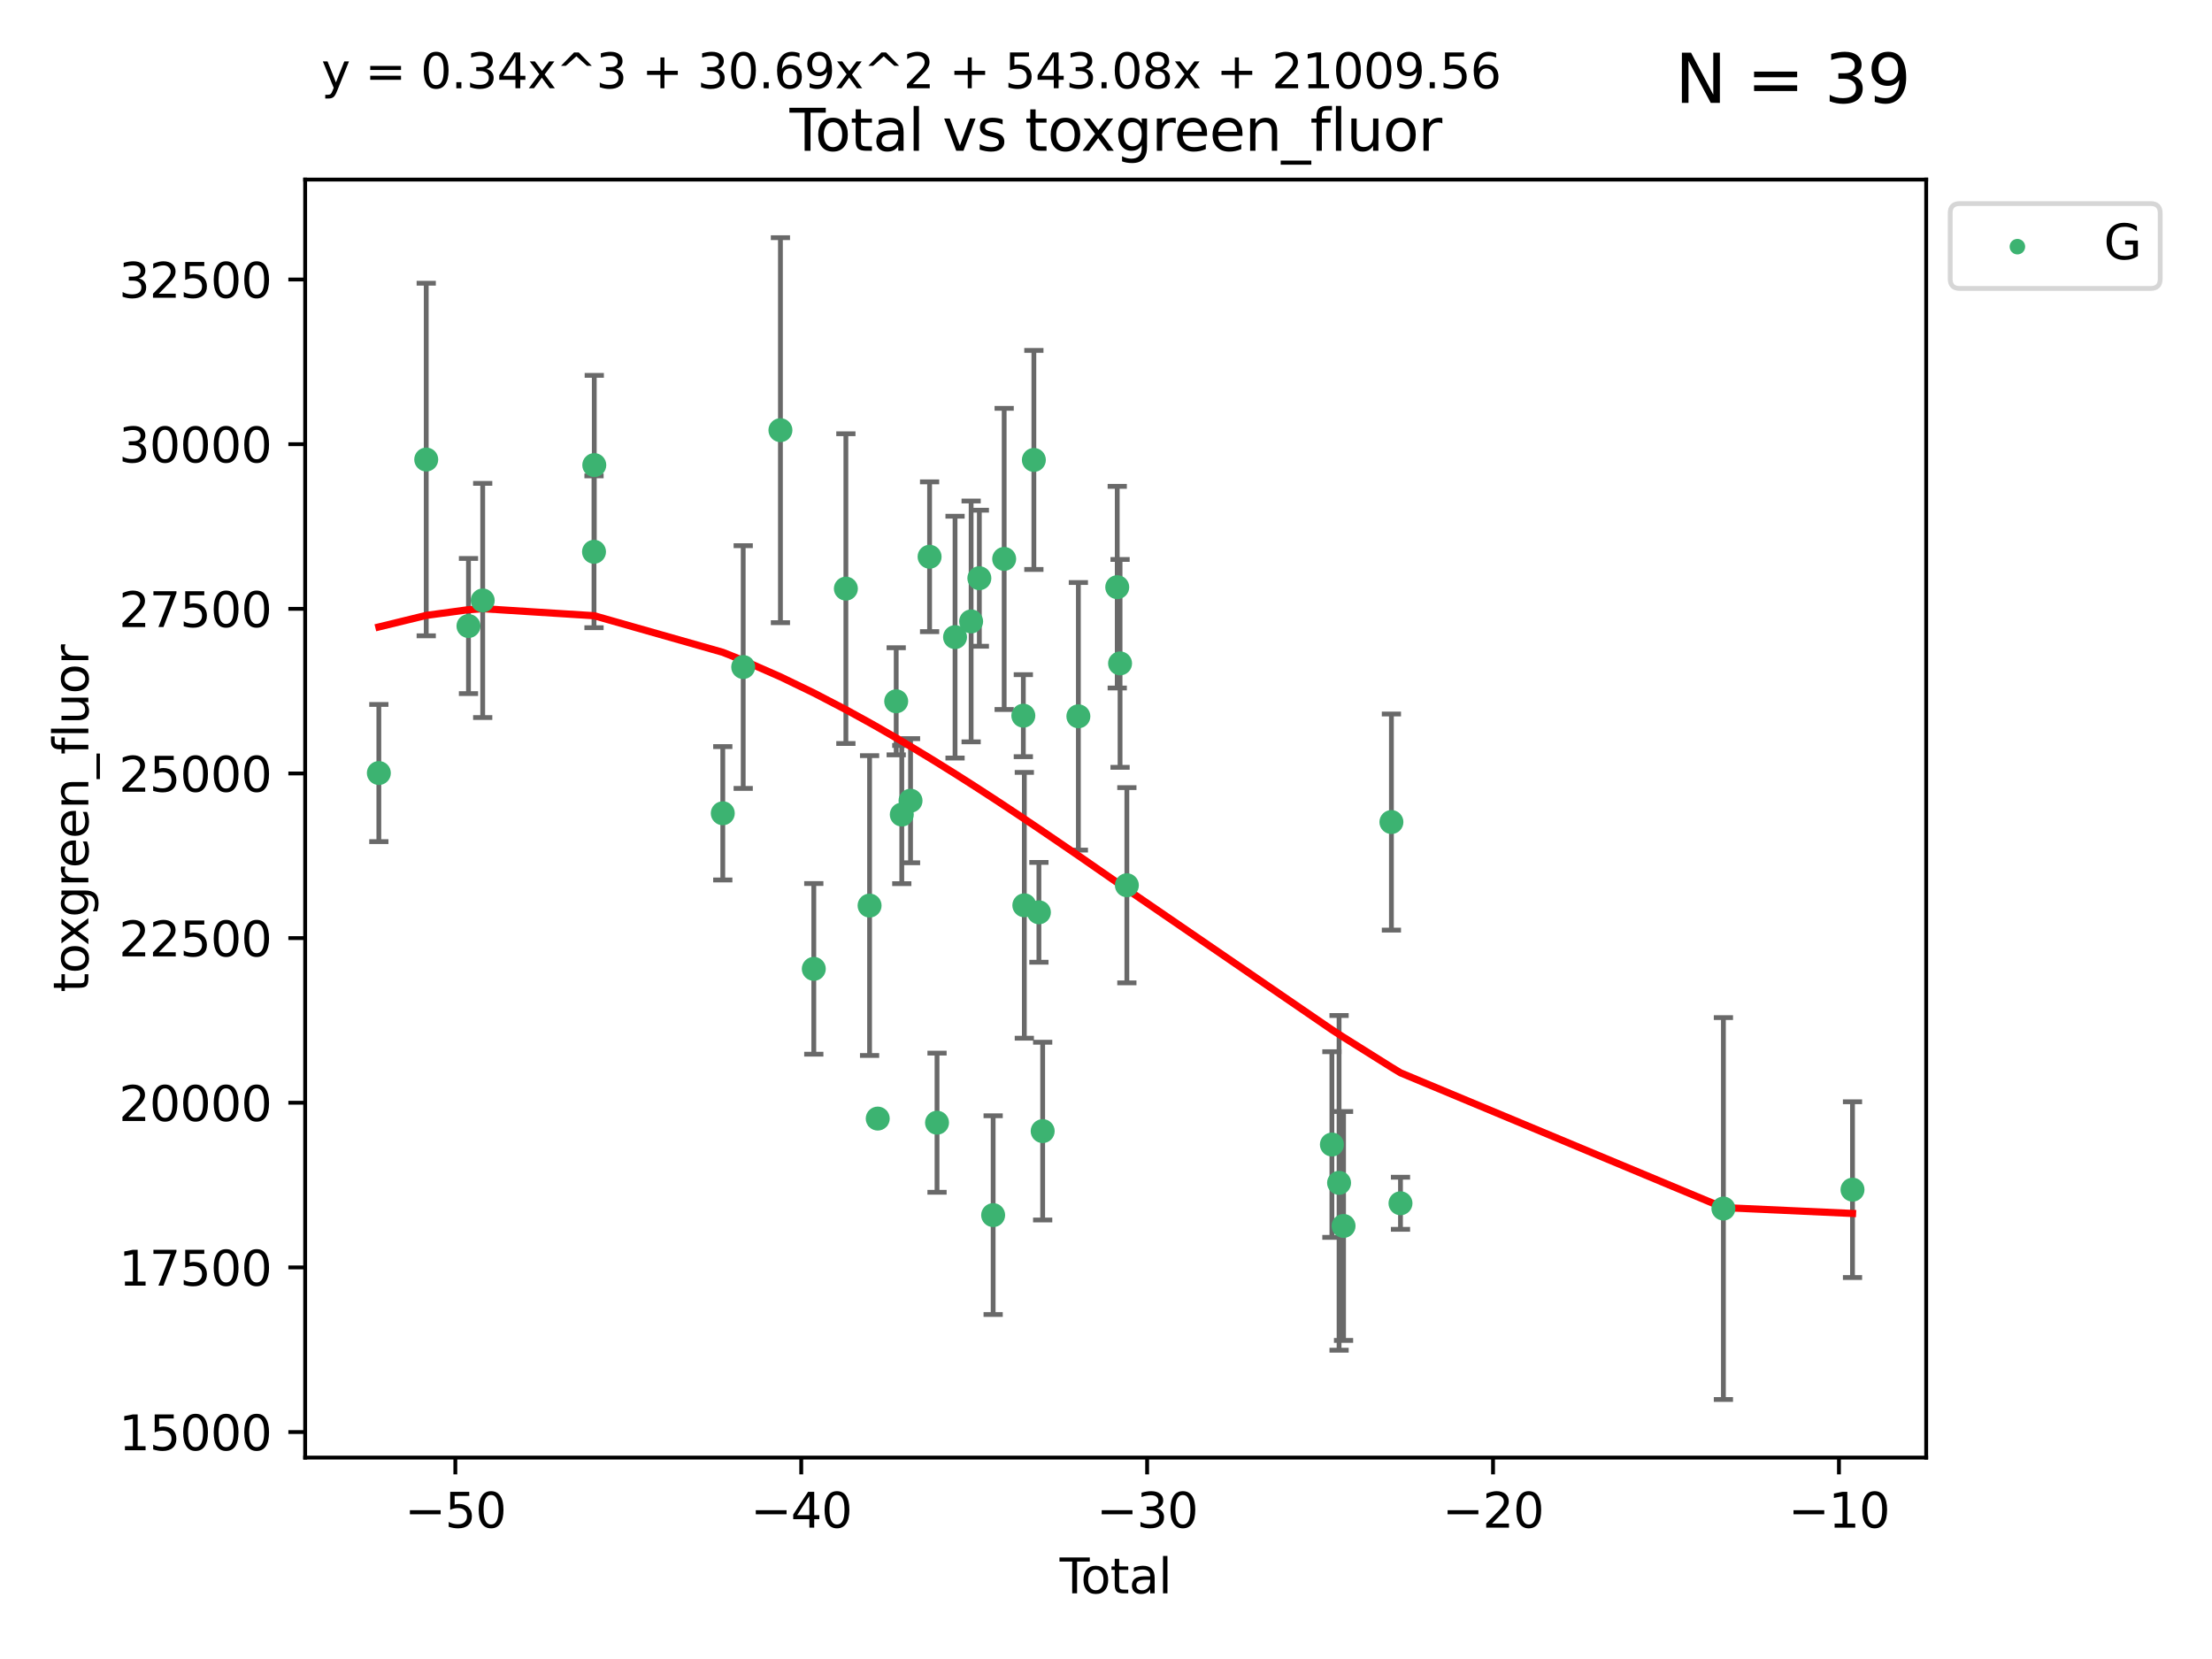 <?xml version="1.0" encoding="utf-8" standalone="no"?>
<!DOCTYPE svg PUBLIC "-//W3C//DTD SVG 1.1//EN"
  "http://www.w3.org/Graphics/SVG/1.1/DTD/svg11.dtd">
<svg xmlns:xlink="http://www.w3.org/1999/xlink" width="460.8pt" height="345.6pt" viewBox="0 0 460.8 345.6" xmlns="http://www.w3.org/2000/svg" version="1.1">
 <defs>
  <style type="text/css">*{stroke-linejoin: round; stroke-linecap: butt}</style>
 </defs>
 <g id="figure_1">
  <g id="patch_1">
   <path d="M 0 345.6 
L 460.8 345.6 
L 460.8 0 
L 0 0 
z
" style="fill: #ffffff"/>
  </g>
  <g id="axes_1">
   <g id="patch_2">
    <path d="M 63.571 303.64 
L 401.26 303.64 
L 401.26 37.411 
L 63.571 37.411 
z
" style="fill: #ffffff"/>
   </g>
   <g id="PathCollection_1">
    <defs>
     <path id="ma4146b0a07" d="M 0 1.118 
C 0.297 1.118 0.581 1 0.791 0.791 
C 1 0.581 1.118 0.297 1.118 0 
C 1.118 -0.297 1 -0.581 0.791 -0.791 
C 0.581 -1 0.297 -1.118 0 -1.118 
C -0.297 -1.118 -0.581 -1 -0.791 -0.791 
C -1 -0.581 -1.118 -0.297 -1.118 0 
C -1.118 0.297 -1 0.581 -0.791 0.791 
C -0.581 1 -0.297 1.118 0 1.118 
z
" style="stroke: #3cb371"/>
    </defs>
    <g clip-path="url(#pb313c3c03a)">
     <use xlink:href="#ma4146b0a07" x="78.921" y="161.037" style="fill: #3cb371; stroke: #3cb371"/>
     <use xlink:href="#ma4146b0a07" x="88.792" y="95.728" style="fill: #3cb371; stroke: #3cb371"/>
     <use xlink:href="#ma4146b0a07" x="97.592" y="130.414" style="fill: #3cb371; stroke: #3cb371"/>
     <use xlink:href="#ma4146b0a07" x="100.557" y="125.086" style="fill: #3cb371; stroke: #3cb371"/>
     <use xlink:href="#ma4146b0a07" x="123.743" y="114.948" style="fill: #3cb371; stroke: #3cb371"/>
     <use xlink:href="#ma4146b0a07" x="123.799" y="96.886" style="fill: #3cb371; stroke: #3cb371"/>
     <use xlink:href="#ma4146b0a07" x="150.568" y="169.42" style="fill: #3cb371; stroke: #3cb371"/>
     <use xlink:href="#ma4146b0a07" x="154.824" y="138.957" style="fill: #3cb371; stroke: #3cb371"/>
     <use xlink:href="#ma4146b0a07" x="162.577" y="89.613" style="fill: #3cb371; stroke: #3cb371"/>
     <use xlink:href="#ma4146b0a07" x="169.529" y="201.831" style="fill: #3cb371; stroke: #3cb371"/>
     <use xlink:href="#ma4146b0a07" x="176.212" y="122.621" style="fill: #3cb371; stroke: #3cb371"/>
     <use xlink:href="#ma4146b0a07" x="181.15" y="188.647" style="fill: #3cb371; stroke: #3cb371"/>
     <use xlink:href="#ma4146b0a07" x="182.848" y="233.022" style="fill: #3cb371; stroke: #3cb371"/>
     <use xlink:href="#ma4146b0a07" x="186.695" y="146.093" style="fill: #3cb371; stroke: #3cb371"/>
     <use xlink:href="#ma4146b0a07" x="187.859" y="169.688" style="fill: #3cb371; stroke: #3cb371"/>
     <use xlink:href="#ma4146b0a07" x="189.682" y="166.801" style="fill: #3cb371; stroke: #3cb371"/>
     <use xlink:href="#ma4146b0a07" x="193.651" y="115.98" style="fill: #3cb371; stroke: #3cb371"/>
     <use xlink:href="#ma4146b0a07" x="195.201" y="233.877" style="fill: #3cb371; stroke: #3cb371"/>
     <use xlink:href="#ma4146b0a07" x="198.955" y="132.725" style="fill: #3cb371; stroke: #3cb371"/>
     <use xlink:href="#ma4146b0a07" x="202.304" y="129.453" style="fill: #3cb371; stroke: #3cb371"/>
     <use xlink:href="#ma4146b0a07" x="204.017" y="120.452" style="fill: #3cb371; stroke: #3cb371"/>
     <use xlink:href="#ma4146b0a07" x="206.891" y="253.132" style="fill: #3cb371; stroke: #3cb371"/>
     <use xlink:href="#ma4146b0a07" x="209.187" y="116.43" style="fill: #3cb371; stroke: #3cb371"/>
     <use xlink:href="#ma4146b0a07" x="213.179" y="149.088" style="fill: #3cb371; stroke: #3cb371"/>
     <use xlink:href="#ma4146b0a07" x="213.387" y="188.593" style="fill: #3cb371; stroke: #3cb371"/>
     <use xlink:href="#ma4146b0a07" x="215.374" y="95.812" style="fill: #3cb371; stroke: #3cb371"/>
     <use xlink:href="#ma4146b0a07" x="216.424" y="190.052" style="fill: #3cb371; stroke: #3cb371"/>
     <use xlink:href="#ma4146b0a07" x="217.208" y="235.63" style="fill: #3cb371; stroke: #3cb371"/>
     <use xlink:href="#ma4146b0a07" x="224.644" y="149.22" style="fill: #3cb371; stroke: #3cb371"/>
     <use xlink:href="#ma4146b0a07" x="232.742" y="122.319" style="fill: #3cb371; stroke: #3cb371"/>
     <use xlink:href="#ma4146b0a07" x="233.33" y="138.197" style="fill: #3cb371; stroke: #3cb371"/>
     <use xlink:href="#ma4146b0a07" x="234.746" y="184.414" style="fill: #3cb371; stroke: #3cb371"/>
     <use xlink:href="#ma4146b0a07" x="277.458" y="238.427" style="fill: #3cb371; stroke: #3cb371"/>
     <use xlink:href="#ma4146b0a07" x="278.954" y="246.413" style="fill: #3cb371; stroke: #3cb371"/>
     <use xlink:href="#ma4146b0a07" x="279.886" y="255.388" style="fill: #3cb371; stroke: #3cb371"/>
     <use xlink:href="#ma4146b0a07" x="289.857" y="171.247" style="fill: #3cb371; stroke: #3cb371"/>
     <use xlink:href="#ma4146b0a07" x="291.748" y="250.665" style="fill: #3cb371; stroke: #3cb371"/>
     <use xlink:href="#ma4146b0a07" x="359.018" y="251.761" style="fill: #3cb371; stroke: #3cb371"/>
     <use xlink:href="#ma4146b0a07" x="385.911" y="247.827" style="fill: #3cb371; stroke: #3cb371"/>
    </g>
   </g>
   <g id="matplotlib.axis_1">
    <g id="xtick_1">
     <g id="line2d_1">
      <defs>
       <path id="m4f3395d8e7" d="M 0 0 
L 0 3.5 
" style="stroke: #000000; stroke-width: 0.8"/>
      </defs>
      <g>
       <use xlink:href="#m4f3395d8e7" x="94.856" y="303.64" style="stroke: #000000; stroke-width: 0.8"/>
      </g>
     </g>
     <g id="text_1">
      <!-- −50 -->
      <g transform="translate(84.304 318.238)scale(0.1 -0.1)">
       <defs>
        <path id="DejaVuSans-2212" d="M 678 2272 
L 4684 2272 
L 4684 1741 
L 678 1741 
L 678 2272 
z
" transform="scale(0.016)"/>
        <path id="DejaVuSans-35" d="M 691 4666 
L 3169 4666 
L 3169 4134 
L 1269 4134 
L 1269 2991 
Q 1406 3038 1543 3061 
Q 1681 3084 1819 3084 
Q 2600 3084 3056 2656 
Q 3513 2228 3513 1497 
Q 3513 744 3044 326 
Q 2575 -91 1722 -91 
Q 1428 -91 1123 -41 
Q 819 9 494 109 
L 494 744 
Q 775 591 1075 516 
Q 1375 441 1709 441 
Q 2250 441 2565 725 
Q 2881 1009 2881 1497 
Q 2881 1984 2565 2268 
Q 2250 2553 1709 2553 
Q 1456 2553 1204 2497 
Q 953 2441 691 2322 
L 691 4666 
z
" transform="scale(0.016)"/>
        <path id="DejaVuSans-30" d="M 2034 4250 
Q 1547 4250 1301 3770 
Q 1056 3291 1056 2328 
Q 1056 1369 1301 889 
Q 1547 409 2034 409 
Q 2525 409 2770 889 
Q 3016 1369 3016 2328 
Q 3016 3291 2770 3770 
Q 2525 4250 2034 4250 
z
M 2034 4750 
Q 2819 4750 3233 4129 
Q 3647 3509 3647 2328 
Q 3647 1150 3233 529 
Q 2819 -91 2034 -91 
Q 1250 -91 836 529 
Q 422 1150 422 2328 
Q 422 3509 836 4129 
Q 1250 4750 2034 4750 
z
" transform="scale(0.016)"/>
       </defs>
       <use xlink:href="#DejaVuSans-2212"/>
       <use xlink:href="#DejaVuSans-35" x="83.789"/>
       <use xlink:href="#DejaVuSans-30" x="147.412"/>
      </g>
     </g>
    </g>
    <g id="xtick_2">
     <g id="line2d_2">
      <g>
       <use xlink:href="#m4f3395d8e7" x="166.914" y="303.64" style="stroke: #000000; stroke-width: 0.8"/>
      </g>
     </g>
     <g id="text_2">
      <!-- −40 -->
      <g transform="translate(156.361 318.238)scale(0.1 -0.1)">
       <defs>
        <path id="DejaVuSans-34" d="M 2419 4116 
L 825 1625 
L 2419 1625 
L 2419 4116 
z
M 2253 4666 
L 3047 4666 
L 3047 1625 
L 3713 1625 
L 3713 1100 
L 3047 1100 
L 3047 0 
L 2419 0 
L 2419 1100 
L 313 1100 
L 313 1709 
L 2253 4666 
z
" transform="scale(0.016)"/>
       </defs>
       <use xlink:href="#DejaVuSans-2212"/>
       <use xlink:href="#DejaVuSans-34" x="83.789"/>
       <use xlink:href="#DejaVuSans-30" x="147.412"/>
      </g>
     </g>
    </g>
    <g id="xtick_3">
     <g id="line2d_3">
      <g>
       <use xlink:href="#m4f3395d8e7" x="238.971" y="303.64" style="stroke: #000000; stroke-width: 0.8"/>
      </g>
     </g>
     <g id="text_3">
      <!-- −30 -->
      <g transform="translate(228.419 318.238)scale(0.1 -0.1)">
       <defs>
        <path id="DejaVuSans-33" d="M 2597 2516 
Q 3050 2419 3304 2112 
Q 3559 1806 3559 1356 
Q 3559 666 3084 287 
Q 2609 -91 1734 -91 
Q 1441 -91 1130 -33 
Q 819 25 488 141 
L 488 750 
Q 750 597 1062 519 
Q 1375 441 1716 441 
Q 2309 441 2620 675 
Q 2931 909 2931 1356 
Q 2931 1769 2642 2001 
Q 2353 2234 1838 2234 
L 1294 2234 
L 1294 2753 
L 1863 2753 
Q 2328 2753 2575 2939 
Q 2822 3125 2822 3475 
Q 2822 3834 2567 4026 
Q 2313 4219 1838 4219 
Q 1578 4219 1281 4162 
Q 984 4106 628 3988 
L 628 4550 
Q 988 4650 1302 4700 
Q 1616 4750 1894 4750 
Q 2613 4750 3031 4423 
Q 3450 4097 3450 3541 
Q 3450 3153 3228 2886 
Q 3006 2619 2597 2516 
z
" transform="scale(0.016)"/>
       </defs>
       <use xlink:href="#DejaVuSans-2212"/>
       <use xlink:href="#DejaVuSans-33" x="83.789"/>
       <use xlink:href="#DejaVuSans-30" x="147.412"/>
      </g>
     </g>
    </g>
    <g id="xtick_4">
     <g id="line2d_4">
      <g>
       <use xlink:href="#m4f3395d8e7" x="311.029" y="303.64" style="stroke: #000000; stroke-width: 0.8"/>
      </g>
     </g>
     <g id="text_4">
      <!-- −20 -->
      <g transform="translate(300.476 318.238)scale(0.1 -0.1)">
       <defs>
        <path id="DejaVuSans-32" d="M 1228 531 
L 3431 531 
L 3431 0 
L 469 0 
L 469 531 
Q 828 903 1448 1529 
Q 2069 2156 2228 2338 
Q 2531 2678 2651 2914 
Q 2772 3150 2772 3378 
Q 2772 3750 2511 3984 
Q 2250 4219 1831 4219 
Q 1534 4219 1204 4116 
Q 875 4013 500 3803 
L 500 4441 
Q 881 4594 1212 4672 
Q 1544 4750 1819 4750 
Q 2544 4750 2975 4387 
Q 3406 4025 3406 3419 
Q 3406 3131 3298 2873 
Q 3191 2616 2906 2266 
Q 2828 2175 2409 1742 
Q 1991 1309 1228 531 
z
" transform="scale(0.016)"/>
       </defs>
       <use xlink:href="#DejaVuSans-2212"/>
       <use xlink:href="#DejaVuSans-32" x="83.789"/>
       <use xlink:href="#DejaVuSans-30" x="147.412"/>
      </g>
     </g>
    </g>
    <g id="xtick_5">
     <g id="line2d_5">
      <g>
       <use xlink:href="#m4f3395d8e7" x="383.086" y="303.64" style="stroke: #000000; stroke-width: 0.8"/>
      </g>
     </g>
     <g id="text_5">
      <!-- −10 -->
      <g transform="translate(372.534 318.238)scale(0.1 -0.1)">
       <defs>
        <path id="DejaVuSans-31" d="M 794 531 
L 1825 531 
L 1825 4091 
L 703 3866 
L 703 4441 
L 1819 4666 
L 2450 4666 
L 2450 531 
L 3481 531 
L 3481 0 
L 794 0 
L 794 531 
z
" transform="scale(0.016)"/>
       </defs>
       <use xlink:href="#DejaVuSans-2212"/>
       <use xlink:href="#DejaVuSans-31" x="83.789"/>
       <use xlink:href="#DejaVuSans-30" x="147.412"/>
      </g>
     </g>
    </g>
    <g id="text_6">
     <!-- Total -->
     <g transform="translate(220.739 331.917)scale(0.1 -0.1)">
      <defs>
       <path id="DejaVuSans-54" d="M -19 4666 
L 3928 4666 
L 3928 4134 
L 2272 4134 
L 2272 0 
L 1638 0 
L 1638 4134 
L -19 4134 
L -19 4666 
z
" transform="scale(0.016)"/>
       <path id="DejaVuSans-6f" d="M 1959 3097 
Q 1497 3097 1228 2736 
Q 959 2375 959 1747 
Q 959 1119 1226 758 
Q 1494 397 1959 397 
Q 2419 397 2687 759 
Q 2956 1122 2956 1747 
Q 2956 2369 2687 2733 
Q 2419 3097 1959 3097 
z
M 1959 3584 
Q 2709 3584 3137 3096 
Q 3566 2609 3566 1747 
Q 3566 888 3137 398 
Q 2709 -91 1959 -91 
Q 1206 -91 779 398 
Q 353 888 353 1747 
Q 353 2609 779 3096 
Q 1206 3584 1959 3584 
z
" transform="scale(0.016)"/>
       <path id="DejaVuSans-74" d="M 1172 4494 
L 1172 3500 
L 2356 3500 
L 2356 3053 
L 1172 3053 
L 1172 1153 
Q 1172 725 1289 603 
Q 1406 481 1766 481 
L 2356 481 
L 2356 0 
L 1766 0 
Q 1100 0 847 248 
Q 594 497 594 1153 
L 594 3053 
L 172 3053 
L 172 3500 
L 594 3500 
L 594 4494 
L 1172 4494 
z
" transform="scale(0.016)"/>
       <path id="DejaVuSans-61" d="M 2194 1759 
Q 1497 1759 1228 1600 
Q 959 1441 959 1056 
Q 959 750 1161 570 
Q 1363 391 1709 391 
Q 2188 391 2477 730 
Q 2766 1069 2766 1631 
L 2766 1759 
L 2194 1759 
z
M 3341 1997 
L 3341 0 
L 2766 0 
L 2766 531 
Q 2569 213 2275 61 
Q 1981 -91 1556 -91 
Q 1019 -91 701 211 
Q 384 513 384 1019 
Q 384 1609 779 1909 
Q 1175 2209 1959 2209 
L 2766 2209 
L 2766 2266 
Q 2766 2663 2505 2880 
Q 2244 3097 1772 3097 
Q 1472 3097 1187 3025 
Q 903 2953 641 2809 
L 641 3341 
Q 956 3463 1253 3523 
Q 1550 3584 1831 3584 
Q 2591 3584 2966 3190 
Q 3341 2797 3341 1997 
z
" transform="scale(0.016)"/>
       <path id="DejaVuSans-6c" d="M 603 4863 
L 1178 4863 
L 1178 0 
L 603 0 
L 603 4863 
z
" transform="scale(0.016)"/>
      </defs>
      <use xlink:href="#DejaVuSans-54"/>
      <use xlink:href="#DejaVuSans-6f" x="44.084"/>
      <use xlink:href="#DejaVuSans-74" x="105.266"/>
      <use xlink:href="#DejaVuSans-61" x="144.475"/>
      <use xlink:href="#DejaVuSans-6c" x="205.754"/>
     </g>
    </g>
   </g>
   <g id="matplotlib.axis_2">
    <g id="ytick_1">
     <g id="line2d_6">
      <defs>
       <path id="mabe89a7ac2" d="M 0 0 
L -3.5 0 
" style="stroke: #000000; stroke-width: 0.8"/>
      </defs>
      <g>
       <use xlink:href="#mabe89a7ac2" x="63.571" y="298.319" style="stroke: #000000; stroke-width: 0.8"/>
      </g>
     </g>
     <g id="text_7">
      <!-- 15000 -->
      <g transform="translate(24.759 302.118)scale(0.1 -0.1)">
       <use xlink:href="#DejaVuSans-31"/>
       <use xlink:href="#DejaVuSans-35" x="63.623"/>
       <use xlink:href="#DejaVuSans-30" x="127.246"/>
       <use xlink:href="#DejaVuSans-30" x="190.869"/>
       <use xlink:href="#DejaVuSans-30" x="254.492"/>
      </g>
     </g>
    </g>
    <g id="ytick_2">
     <g id="line2d_7">
      <g>
       <use xlink:href="#mabe89a7ac2" x="63.571" y="264.021" style="stroke: #000000; stroke-width: 0.8"/>
      </g>
     </g>
     <g id="text_8">
      <!-- 17500 -->
      <g transform="translate(24.759 267.82)scale(0.1 -0.1)">
       <defs>
        <path id="DejaVuSans-37" d="M 525 4666 
L 3525 4666 
L 3525 4397 
L 1831 0 
L 1172 0 
L 2766 4134 
L 525 4134 
L 525 4666 
z
" transform="scale(0.016)"/>
       </defs>
       <use xlink:href="#DejaVuSans-31"/>
       <use xlink:href="#DejaVuSans-37" x="63.623"/>
       <use xlink:href="#DejaVuSans-35" x="127.246"/>
       <use xlink:href="#DejaVuSans-30" x="190.869"/>
       <use xlink:href="#DejaVuSans-30" x="254.492"/>
      </g>
     </g>
    </g>
    <g id="ytick_3">
     <g id="line2d_8">
      <g>
       <use xlink:href="#mabe89a7ac2" x="63.571" y="229.722" style="stroke: #000000; stroke-width: 0.8"/>
      </g>
     </g>
     <g id="text_9">
      <!-- 20000 -->
      <g transform="translate(24.759 233.522)scale(0.1 -0.1)">
       <use xlink:href="#DejaVuSans-32"/>
       <use xlink:href="#DejaVuSans-30" x="63.623"/>
       <use xlink:href="#DejaVuSans-30" x="127.246"/>
       <use xlink:href="#DejaVuSans-30" x="190.869"/>
       <use xlink:href="#DejaVuSans-30" x="254.492"/>
      </g>
     </g>
    </g>
    <g id="ytick_4">
     <g id="line2d_9">
      <g>
       <use xlink:href="#mabe89a7ac2" x="63.571" y="195.424" style="stroke: #000000; stroke-width: 0.8"/>
      </g>
     </g>
     <g id="text_10">
      <!-- 22500 -->
      <g transform="translate(24.759 199.223)scale(0.1 -0.1)">
       <use xlink:href="#DejaVuSans-32"/>
       <use xlink:href="#DejaVuSans-32" x="63.623"/>
       <use xlink:href="#DejaVuSans-35" x="127.246"/>
       <use xlink:href="#DejaVuSans-30" x="190.869"/>
       <use xlink:href="#DejaVuSans-30" x="254.492"/>
      </g>
     </g>
    </g>
    <g id="ytick_5">
     <g id="line2d_10">
      <g>
       <use xlink:href="#mabe89a7ac2" x="63.571" y="161.126" style="stroke: #000000; stroke-width: 0.8"/>
      </g>
     </g>
     <g id="text_11">
      <!-- 25000 -->
      <g transform="translate(24.759 164.925)scale(0.1 -0.1)">
       <use xlink:href="#DejaVuSans-32"/>
       <use xlink:href="#DejaVuSans-35" x="63.623"/>
       <use xlink:href="#DejaVuSans-30" x="127.246"/>
       <use xlink:href="#DejaVuSans-30" x="190.869"/>
       <use xlink:href="#DejaVuSans-30" x="254.492"/>
      </g>
     </g>
    </g>
    <g id="ytick_6">
     <g id="line2d_11">
      <g>
       <use xlink:href="#mabe89a7ac2" x="63.571" y="126.828" style="stroke: #000000; stroke-width: 0.8"/>
      </g>
     </g>
     <g id="text_12">
      <!-- 27500 -->
      <g transform="translate(24.759 130.627)scale(0.1 -0.1)">
       <use xlink:href="#DejaVuSans-32"/>
       <use xlink:href="#DejaVuSans-37" x="63.623"/>
       <use xlink:href="#DejaVuSans-35" x="127.246"/>
       <use xlink:href="#DejaVuSans-30" x="190.869"/>
       <use xlink:href="#DejaVuSans-30" x="254.492"/>
      </g>
     </g>
    </g>
    <g id="ytick_7">
     <g id="line2d_12">
      <g>
       <use xlink:href="#mabe89a7ac2" x="63.571" y="92.53" style="stroke: #000000; stroke-width: 0.8"/>
      </g>
     </g>
     <g id="text_13">
      <!-- 30000 -->
      <g transform="translate(24.759 96.329)scale(0.1 -0.1)">
       <use xlink:href="#DejaVuSans-33"/>
       <use xlink:href="#DejaVuSans-30" x="63.623"/>
       <use xlink:href="#DejaVuSans-30" x="127.246"/>
       <use xlink:href="#DejaVuSans-30" x="190.869"/>
       <use xlink:href="#DejaVuSans-30" x="254.492"/>
      </g>
     </g>
    </g>
    <g id="ytick_8">
     <g id="line2d_13">
      <g>
       <use xlink:href="#mabe89a7ac2" x="63.571" y="58.231" style="stroke: #000000; stroke-width: 0.8"/>
      </g>
     </g>
     <g id="text_14">
      <!-- 32500 -->
      <g transform="translate(24.759 62.031)scale(0.1 -0.1)">
       <use xlink:href="#DejaVuSans-33"/>
       <use xlink:href="#DejaVuSans-32" x="63.623"/>
       <use xlink:href="#DejaVuSans-35" x="127.246"/>
       <use xlink:href="#DejaVuSans-30" x="190.869"/>
       <use xlink:href="#DejaVuSans-30" x="254.492"/>
      </g>
     </g>
    </g>
    <g id="text_15">
     <!-- toxgreen_fluor -->
     <g transform="translate(18.401 206.72)rotate(-90)scale(0.1 -0.1)">
      <defs>
       <path id="DejaVuSans-78" d="M 3513 3500 
L 2247 1797 
L 3578 0 
L 2900 0 
L 1881 1375 
L 863 0 
L 184 0 
L 1544 1831 
L 300 3500 
L 978 3500 
L 1906 2253 
L 2834 3500 
L 3513 3500 
z
" transform="scale(0.016)"/>
       <path id="DejaVuSans-67" d="M 2906 1791 
Q 2906 2416 2648 2759 
Q 2391 3103 1925 3103 
Q 1463 3103 1205 2759 
Q 947 2416 947 1791 
Q 947 1169 1205 825 
Q 1463 481 1925 481 
Q 2391 481 2648 825 
Q 2906 1169 2906 1791 
z
M 3481 434 
Q 3481 -459 3084 -895 
Q 2688 -1331 1869 -1331 
Q 1566 -1331 1297 -1286 
Q 1028 -1241 775 -1147 
L 775 -588 
Q 1028 -725 1275 -790 
Q 1522 -856 1778 -856 
Q 2344 -856 2625 -561 
Q 2906 -266 2906 331 
L 2906 616 
Q 2728 306 2450 153 
Q 2172 0 1784 0 
Q 1141 0 747 490 
Q 353 981 353 1791 
Q 353 2603 747 3093 
Q 1141 3584 1784 3584 
Q 2172 3584 2450 3431 
Q 2728 3278 2906 2969 
L 2906 3500 
L 3481 3500 
L 3481 434 
z
" transform="scale(0.016)"/>
       <path id="DejaVuSans-72" d="M 2631 2963 
Q 2534 3019 2420 3045 
Q 2306 3072 2169 3072 
Q 1681 3072 1420 2755 
Q 1159 2438 1159 1844 
L 1159 0 
L 581 0 
L 581 3500 
L 1159 3500 
L 1159 2956 
Q 1341 3275 1631 3429 
Q 1922 3584 2338 3584 
Q 2397 3584 2469 3576 
Q 2541 3569 2628 3553 
L 2631 2963 
z
" transform="scale(0.016)"/>
       <path id="DejaVuSans-65" d="M 3597 1894 
L 3597 1613 
L 953 1613 
Q 991 1019 1311 708 
Q 1631 397 2203 397 
Q 2534 397 2845 478 
Q 3156 559 3463 722 
L 3463 178 
Q 3153 47 2828 -22 
Q 2503 -91 2169 -91 
Q 1331 -91 842 396 
Q 353 884 353 1716 
Q 353 2575 817 3079 
Q 1281 3584 2069 3584 
Q 2775 3584 3186 3129 
Q 3597 2675 3597 1894 
z
M 3022 2063 
Q 3016 2534 2758 2815 
Q 2500 3097 2075 3097 
Q 1594 3097 1305 2825 
Q 1016 2553 972 2059 
L 3022 2063 
z
" transform="scale(0.016)"/>
       <path id="DejaVuSans-6e" d="M 3513 2113 
L 3513 0 
L 2938 0 
L 2938 2094 
Q 2938 2591 2744 2837 
Q 2550 3084 2163 3084 
Q 1697 3084 1428 2787 
Q 1159 2491 1159 1978 
L 1159 0 
L 581 0 
L 581 3500 
L 1159 3500 
L 1159 2956 
Q 1366 3272 1645 3428 
Q 1925 3584 2291 3584 
Q 2894 3584 3203 3211 
Q 3513 2838 3513 2113 
z
" transform="scale(0.016)"/>
       <path id="DejaVuSans-5f" d="M 3263 -1063 
L 3263 -1509 
L -63 -1509 
L -63 -1063 
L 3263 -1063 
z
" transform="scale(0.016)"/>
       <path id="DejaVuSans-66" d="M 2375 4863 
L 2375 4384 
L 1825 4384 
Q 1516 4384 1395 4259 
Q 1275 4134 1275 3809 
L 1275 3500 
L 2222 3500 
L 2222 3053 
L 1275 3053 
L 1275 0 
L 697 0 
L 697 3053 
L 147 3053 
L 147 3500 
L 697 3500 
L 697 3744 
Q 697 4328 969 4595 
Q 1241 4863 1831 4863 
L 2375 4863 
z
" transform="scale(0.016)"/>
       <path id="DejaVuSans-75" d="M 544 1381 
L 544 3500 
L 1119 3500 
L 1119 1403 
Q 1119 906 1312 657 
Q 1506 409 1894 409 
Q 2359 409 2629 706 
Q 2900 1003 2900 1516 
L 2900 3500 
L 3475 3500 
L 3475 0 
L 2900 0 
L 2900 538 
Q 2691 219 2414 64 
Q 2138 -91 1772 -91 
Q 1169 -91 856 284 
Q 544 659 544 1381 
z
M 1991 3584 
L 1991 3584 
z
" transform="scale(0.016)"/>
      </defs>
      <use xlink:href="#DejaVuSans-74"/>
      <use xlink:href="#DejaVuSans-6f" x="39.209"/>
      <use xlink:href="#DejaVuSans-78" x="97.266"/>
      <use xlink:href="#DejaVuSans-67" x="156.445"/>
      <use xlink:href="#DejaVuSans-72" x="219.922"/>
      <use xlink:href="#DejaVuSans-65" x="258.785"/>
      <use xlink:href="#DejaVuSans-65" x="320.309"/>
      <use xlink:href="#DejaVuSans-6e" x="381.832"/>
      <use xlink:href="#DejaVuSans-5f" x="445.211"/>
      <use xlink:href="#DejaVuSans-66" x="495.211"/>
      <use xlink:href="#DejaVuSans-6c" x="530.416"/>
      <use xlink:href="#DejaVuSans-75" x="558.199"/>
      <use xlink:href="#DejaVuSans-6f" x="621.578"/>
      <use xlink:href="#DejaVuSans-72" x="682.76"/>
     </g>
    </g>
   </g>
   <g id="LineCollection_1">
    <path d="M 78.921 175.325 
L 78.921 146.749 
" clip-path="url(#pb313c3c03a)" style="fill: none; stroke: #696969"/>
    <path d="M 88.792 132.454 
L 88.792 59.001 
" clip-path="url(#pb313c3c03a)" style="fill: none; stroke: #696969"/>
    <path d="M 97.592 144.492 
L 97.592 116.337 
" clip-path="url(#pb313c3c03a)" style="fill: none; stroke: #696969"/>
    <path d="M 100.557 149.474 
L 100.557 100.697 
" clip-path="url(#pb313c3c03a)" style="fill: none; stroke: #696969"/>
    <path d="M 123.743 130.762 
L 123.743 99.134 
" clip-path="url(#pb313c3c03a)" style="fill: none; stroke: #696969"/>
    <path d="M 123.799 115.578 
L 123.799 78.194 
" clip-path="url(#pb313c3c03a)" style="fill: none; stroke: #696969"/>
    <path d="M 150.568 183.314 
L 150.568 155.527 
" clip-path="url(#pb313c3c03a)" style="fill: none; stroke: #696969"/>
    <path d="M 154.824 164.24 
L 154.824 113.674 
" clip-path="url(#pb313c3c03a)" style="fill: none; stroke: #696969"/>
    <path d="M 162.577 129.714 
L 162.577 49.513 
" clip-path="url(#pb313c3c03a)" style="fill: none; stroke: #696969"/>
    <path d="M 169.529 219.606 
L 169.529 184.055 
" clip-path="url(#pb313c3c03a)" style="fill: none; stroke: #696969"/>
    <path d="M 176.212 154.886 
L 176.212 90.356 
" clip-path="url(#pb313c3c03a)" style="fill: none; stroke: #696969"/>
    <path d="M 181.15 219.875 
L 181.15 157.419 
" clip-path="url(#pb313c3c03a)" style="fill: none; stroke: #696969"/>
    <path d="M 182.848 234.048 
L 182.848 231.995 
" clip-path="url(#pb313c3c03a)" style="fill: none; stroke: #696969"/>
    <path d="M 186.695 157.25 
L 186.695 134.935 
" clip-path="url(#pb313c3c03a)" style="fill: none; stroke: #696969"/>
    <path d="M 187.859 184.08 
L 187.859 155.296 
" clip-path="url(#pb313c3c03a)" style="fill: none; stroke: #696969"/>
    <path d="M 189.682 179.732 
L 189.682 153.87 
" clip-path="url(#pb313c3c03a)" style="fill: none; stroke: #696969"/>
    <path d="M 193.651 131.58 
L 193.651 100.381 
" clip-path="url(#pb313c3c03a)" style="fill: none; stroke: #696969"/>
    <path d="M 195.201 248.371 
L 195.201 219.383 
" clip-path="url(#pb313c3c03a)" style="fill: none; stroke: #696969"/>
    <path d="M 198.955 157.913 
L 198.955 107.537 
" clip-path="url(#pb313c3c03a)" style="fill: none; stroke: #696969"/>
    <path d="M 202.304 154.542 
L 202.304 104.365 
" clip-path="url(#pb313c3c03a)" style="fill: none; stroke: #696969"/>
    <path d="M 204.017 134.621 
L 204.017 106.283 
" clip-path="url(#pb313c3c03a)" style="fill: none; stroke: #696969"/>
    <path d="M 206.891 273.834 
L 206.891 232.43 
" clip-path="url(#pb313c3c03a)" style="fill: none; stroke: #696969"/>
    <path d="M 209.187 147.8 
L 209.187 85.06 
" clip-path="url(#pb313c3c03a)" style="fill: none; stroke: #696969"/>
    <path d="M 213.179 157.63 
L 213.179 140.545 
" clip-path="url(#pb313c3c03a)" style="fill: none; stroke: #696969"/>
    <path d="M 213.387 216.278 
L 213.387 160.908 
" clip-path="url(#pb313c3c03a)" style="fill: none; stroke: #696969"/>
    <path d="M 215.374 118.628 
L 215.374 72.997 
" clip-path="url(#pb313c3c03a)" style="fill: none; stroke: #696969"/>
    <path d="M 216.424 200.449 
L 216.424 179.656 
" clip-path="url(#pb313c3c03a)" style="fill: none; stroke: #696969"/>
    <path d="M 217.208 254.143 
L 217.208 217.118 
" clip-path="url(#pb313c3c03a)" style="fill: none; stroke: #696969"/>
    <path d="M 224.644 177.088 
L 224.644 121.351 
" clip-path="url(#pb313c3c03a)" style="fill: none; stroke: #696969"/>
    <path d="M 232.742 143.323 
L 232.742 101.316 
" clip-path="url(#pb313c3c03a)" style="fill: none; stroke: #696969"/>
    <path d="M 233.33 159.845 
L 233.33 116.549 
" clip-path="url(#pb313c3c03a)" style="fill: none; stroke: #696969"/>
    <path d="M 234.746 204.748 
L 234.746 164.079 
" clip-path="url(#pb313c3c03a)" style="fill: none; stroke: #696969"/>
    <path d="M 277.458 257.764 
L 277.458 219.089 
" clip-path="url(#pb313c3c03a)" style="fill: none; stroke: #696969"/>
    <path d="M 278.954 281.274 
L 278.954 211.552 
" clip-path="url(#pb313c3c03a)" style="fill: none; stroke: #696969"/>
    <path d="M 279.886 279.231 
L 279.886 231.545 
" clip-path="url(#pb313c3c03a)" style="fill: none; stroke: #696969"/>
    <path d="M 289.857 193.758 
L 289.857 148.737 
" clip-path="url(#pb313c3c03a)" style="fill: none; stroke: #696969"/>
    <path d="M 291.748 256.088 
L 291.748 245.241 
" clip-path="url(#pb313c3c03a)" style="fill: none; stroke: #696969"/>
    <path d="M 359.018 291.539 
L 359.018 211.984 
" clip-path="url(#pb313c3c03a)" style="fill: none; stroke: #696969"/>
    <path d="M 385.911 266.135 
L 385.911 229.519 
" clip-path="url(#pb313c3c03a)" style="fill: none; stroke: #696969"/>
   </g>
   <g id="line2d_14">
    <defs>
     <path id="m9d8a503184" d="M 2 0 
L -2 -0 
" style="stroke: #696969"/>
    </defs>
    <g clip-path="url(#pb313c3c03a)">
     <use xlink:href="#m9d8a503184" x="78.921" y="175.325" style="fill: #696969; stroke: #696969"/>
     <use xlink:href="#m9d8a503184" x="88.792" y="132.454" style="fill: #696969; stroke: #696969"/>
     <use xlink:href="#m9d8a503184" x="97.592" y="144.492" style="fill: #696969; stroke: #696969"/>
     <use xlink:href="#m9d8a503184" x="100.557" y="149.474" style="fill: #696969; stroke: #696969"/>
     <use xlink:href="#m9d8a503184" x="123.743" y="130.762" style="fill: #696969; stroke: #696969"/>
     <use xlink:href="#m9d8a503184" x="123.799" y="115.578" style="fill: #696969; stroke: #696969"/>
     <use xlink:href="#m9d8a503184" x="150.568" y="183.314" style="fill: #696969; stroke: #696969"/>
     <use xlink:href="#m9d8a503184" x="154.824" y="164.24" style="fill: #696969; stroke: #696969"/>
     <use xlink:href="#m9d8a503184" x="162.577" y="129.714" style="fill: #696969; stroke: #696969"/>
     <use xlink:href="#m9d8a503184" x="169.529" y="219.606" style="fill: #696969; stroke: #696969"/>
     <use xlink:href="#m9d8a503184" x="176.212" y="154.886" style="fill: #696969; stroke: #696969"/>
     <use xlink:href="#m9d8a503184" x="181.15" y="219.875" style="fill: #696969; stroke: #696969"/>
     <use xlink:href="#m9d8a503184" x="182.848" y="234.048" style="fill: #696969; stroke: #696969"/>
     <use xlink:href="#m9d8a503184" x="186.695" y="157.25" style="fill: #696969; stroke: #696969"/>
     <use xlink:href="#m9d8a503184" x="187.859" y="184.08" style="fill: #696969; stroke: #696969"/>
     <use xlink:href="#m9d8a503184" x="189.682" y="179.732" style="fill: #696969; stroke: #696969"/>
     <use xlink:href="#m9d8a503184" x="193.651" y="131.58" style="fill: #696969; stroke: #696969"/>
     <use xlink:href="#m9d8a503184" x="195.201" y="248.371" style="fill: #696969; stroke: #696969"/>
     <use xlink:href="#m9d8a503184" x="198.955" y="157.913" style="fill: #696969; stroke: #696969"/>
     <use xlink:href="#m9d8a503184" x="202.304" y="154.542" style="fill: #696969; stroke: #696969"/>
     <use xlink:href="#m9d8a503184" x="204.017" y="134.621" style="fill: #696969; stroke: #696969"/>
     <use xlink:href="#m9d8a503184" x="206.891" y="273.834" style="fill: #696969; stroke: #696969"/>
     <use xlink:href="#m9d8a503184" x="209.187" y="147.8" style="fill: #696969; stroke: #696969"/>
     <use xlink:href="#m9d8a503184" x="213.179" y="157.63" style="fill: #696969; stroke: #696969"/>
     <use xlink:href="#m9d8a503184" x="213.387" y="216.278" style="fill: #696969; stroke: #696969"/>
     <use xlink:href="#m9d8a503184" x="215.374" y="118.628" style="fill: #696969; stroke: #696969"/>
     <use xlink:href="#m9d8a503184" x="216.424" y="200.449" style="fill: #696969; stroke: #696969"/>
     <use xlink:href="#m9d8a503184" x="217.208" y="254.143" style="fill: #696969; stroke: #696969"/>
     <use xlink:href="#m9d8a503184" x="224.644" y="177.088" style="fill: #696969; stroke: #696969"/>
     <use xlink:href="#m9d8a503184" x="232.742" y="143.323" style="fill: #696969; stroke: #696969"/>
     <use xlink:href="#m9d8a503184" x="233.33" y="159.845" style="fill: #696969; stroke: #696969"/>
     <use xlink:href="#m9d8a503184" x="234.746" y="204.748" style="fill: #696969; stroke: #696969"/>
     <use xlink:href="#m9d8a503184" x="277.458" y="257.764" style="fill: #696969; stroke: #696969"/>
     <use xlink:href="#m9d8a503184" x="278.954" y="281.274" style="fill: #696969; stroke: #696969"/>
     <use xlink:href="#m9d8a503184" x="279.886" y="279.231" style="fill: #696969; stroke: #696969"/>
     <use xlink:href="#m9d8a503184" x="289.857" y="193.758" style="fill: #696969; stroke: #696969"/>
     <use xlink:href="#m9d8a503184" x="291.748" y="256.088" style="fill: #696969; stroke: #696969"/>
     <use xlink:href="#m9d8a503184" x="359.018" y="291.539" style="fill: #696969; stroke: #696969"/>
     <use xlink:href="#m9d8a503184" x="385.911" y="266.135" style="fill: #696969; stroke: #696969"/>
    </g>
   </g>
   <g id="line2d_15">
    <g clip-path="url(#pb313c3c03a)">
     <use xlink:href="#m9d8a503184" x="78.921" y="146.749" style="fill: #696969; stroke: #696969"/>
     <use xlink:href="#m9d8a503184" x="88.792" y="59.001" style="fill: #696969; stroke: #696969"/>
     <use xlink:href="#m9d8a503184" x="97.592" y="116.337" style="fill: #696969; stroke: #696969"/>
     <use xlink:href="#m9d8a503184" x="100.557" y="100.697" style="fill: #696969; stroke: #696969"/>
     <use xlink:href="#m9d8a503184" x="123.743" y="99.134" style="fill: #696969; stroke: #696969"/>
     <use xlink:href="#m9d8a503184" x="123.799" y="78.194" style="fill: #696969; stroke: #696969"/>
     <use xlink:href="#m9d8a503184" x="150.568" y="155.527" style="fill: #696969; stroke: #696969"/>
     <use xlink:href="#m9d8a503184" x="154.824" y="113.674" style="fill: #696969; stroke: #696969"/>
     <use xlink:href="#m9d8a503184" x="162.577" y="49.513" style="fill: #696969; stroke: #696969"/>
     <use xlink:href="#m9d8a503184" x="169.529" y="184.055" style="fill: #696969; stroke: #696969"/>
     <use xlink:href="#m9d8a503184" x="176.212" y="90.356" style="fill: #696969; stroke: #696969"/>
     <use xlink:href="#m9d8a503184" x="181.15" y="157.419" style="fill: #696969; stroke: #696969"/>
     <use xlink:href="#m9d8a503184" x="182.848" y="231.995" style="fill: #696969; stroke: #696969"/>
     <use xlink:href="#m9d8a503184" x="186.695" y="134.935" style="fill: #696969; stroke: #696969"/>
     <use xlink:href="#m9d8a503184" x="187.859" y="155.296" style="fill: #696969; stroke: #696969"/>
     <use xlink:href="#m9d8a503184" x="189.682" y="153.87" style="fill: #696969; stroke: #696969"/>
     <use xlink:href="#m9d8a503184" x="193.651" y="100.381" style="fill: #696969; stroke: #696969"/>
     <use xlink:href="#m9d8a503184" x="195.201" y="219.383" style="fill: #696969; stroke: #696969"/>
     <use xlink:href="#m9d8a503184" x="198.955" y="107.537" style="fill: #696969; stroke: #696969"/>
     <use xlink:href="#m9d8a503184" x="202.304" y="104.365" style="fill: #696969; stroke: #696969"/>
     <use xlink:href="#m9d8a503184" x="204.017" y="106.283" style="fill: #696969; stroke: #696969"/>
     <use xlink:href="#m9d8a503184" x="206.891" y="232.43" style="fill: #696969; stroke: #696969"/>
     <use xlink:href="#m9d8a503184" x="209.187" y="85.06" style="fill: #696969; stroke: #696969"/>
     <use xlink:href="#m9d8a503184" x="213.179" y="140.545" style="fill: #696969; stroke: #696969"/>
     <use xlink:href="#m9d8a503184" x="213.387" y="160.908" style="fill: #696969; stroke: #696969"/>
     <use xlink:href="#m9d8a503184" x="215.374" y="72.997" style="fill: #696969; stroke: #696969"/>
     <use xlink:href="#m9d8a503184" x="216.424" y="179.656" style="fill: #696969; stroke: #696969"/>
     <use xlink:href="#m9d8a503184" x="217.208" y="217.118" style="fill: #696969; stroke: #696969"/>
     <use xlink:href="#m9d8a503184" x="224.644" y="121.351" style="fill: #696969; stroke: #696969"/>
     <use xlink:href="#m9d8a503184" x="232.742" y="101.316" style="fill: #696969; stroke: #696969"/>
     <use xlink:href="#m9d8a503184" x="233.33" y="116.549" style="fill: #696969; stroke: #696969"/>
     <use xlink:href="#m9d8a503184" x="234.746" y="164.079" style="fill: #696969; stroke: #696969"/>
     <use xlink:href="#m9d8a503184" x="277.458" y="219.089" style="fill: #696969; stroke: #696969"/>
     <use xlink:href="#m9d8a503184" x="278.954" y="211.552" style="fill: #696969; stroke: #696969"/>
     <use xlink:href="#m9d8a503184" x="279.886" y="231.545" style="fill: #696969; stroke: #696969"/>
     <use xlink:href="#m9d8a503184" x="289.857" y="148.737" style="fill: #696969; stroke: #696969"/>
     <use xlink:href="#m9d8a503184" x="291.748" y="245.241" style="fill: #696969; stroke: #696969"/>
     <use xlink:href="#m9d8a503184" x="359.018" y="211.984" style="fill: #696969; stroke: #696969"/>
     <use xlink:href="#m9d8a503184" x="385.911" y="229.519" style="fill: #696969; stroke: #696969"/>
    </g>
   </g>
   <g id="line2d_16">
    <path d="M 78.921 130.603 
L 88.792 128.198 
L 97.592 127.009 
L 100.557 126.801 
L 123.743 128.264 
L 123.799 128.274 
L 150.568 135.886 
L 154.824 137.589 
L 162.577 140.994 
L 169.529 144.354 
L 176.212 147.833 
L 181.15 150.547 
L 182.848 151.506 
L 186.695 153.727 
L 187.859 154.411 
L 189.682 155.493 
L 193.651 157.895 
L 195.201 158.849 
L 198.955 161.193 
L 202.304 163.322 
L 204.017 164.424 
L 206.891 166.293 
L 209.187 167.8 
L 213.179 170.452 
L 213.387 170.592 
L 215.374 171.925 
L 216.424 172.633 
L 217.208 173.163 
L 224.644 178.242 
L 232.742 183.853 
L 233.33 184.262 
L 234.746 185.249 
L 277.458 214.515 
L 278.954 215.484 
L 279.886 216.085 
L 289.857 222.339 
L 291.748 223.486 
L 359.018 251.565 
L 385.911 252.784 
" clip-path="url(#pb313c3c03a)" style="fill: none; stroke: #ff0000; stroke-width: 1.5; stroke-linecap: square"/>
   </g>
   <g id="line2d_17">
    <defs>
     <path id="m63bd4a637d" d="M 0 2 
C 0.53 2 1.039 1.789 1.414 1.414 
C 1.789 1.039 2 0.53 2 0 
C 2 -0.53 1.789 -1.039 1.414 -1.414 
C 1.039 -1.789 0.53 -2 0 -2 
C -0.53 -2 -1.039 -1.789 -1.414 -1.414 
C -1.789 -1.039 -2 -0.53 -2 0 
C -2 0.53 -1.789 1.039 -1.414 1.414 
C -1.039 1.789 -0.53 2 0 2 
z
" style="stroke: #3cb371"/>
    </defs>
    <g clip-path="url(#pb313c3c03a)">
     <use xlink:href="#m63bd4a637d" x="78.921" y="161.037" style="fill: #3cb371; stroke: #3cb371"/>
     <use xlink:href="#m63bd4a637d" x="88.792" y="95.728" style="fill: #3cb371; stroke: #3cb371"/>
     <use xlink:href="#m63bd4a637d" x="97.592" y="130.414" style="fill: #3cb371; stroke: #3cb371"/>
     <use xlink:href="#m63bd4a637d" x="100.557" y="125.086" style="fill: #3cb371; stroke: #3cb371"/>
     <use xlink:href="#m63bd4a637d" x="123.743" y="114.948" style="fill: #3cb371; stroke: #3cb371"/>
     <use xlink:href="#m63bd4a637d" x="123.799" y="96.886" style="fill: #3cb371; stroke: #3cb371"/>
     <use xlink:href="#m63bd4a637d" x="150.568" y="169.42" style="fill: #3cb371; stroke: #3cb371"/>
     <use xlink:href="#m63bd4a637d" x="154.824" y="138.957" style="fill: #3cb371; stroke: #3cb371"/>
     <use xlink:href="#m63bd4a637d" x="162.577" y="89.613" style="fill: #3cb371; stroke: #3cb371"/>
     <use xlink:href="#m63bd4a637d" x="169.529" y="201.831" style="fill: #3cb371; stroke: #3cb371"/>
     <use xlink:href="#m63bd4a637d" x="176.212" y="122.621" style="fill: #3cb371; stroke: #3cb371"/>
     <use xlink:href="#m63bd4a637d" x="181.15" y="188.647" style="fill: #3cb371; stroke: #3cb371"/>
     <use xlink:href="#m63bd4a637d" x="182.848" y="233.022" style="fill: #3cb371; stroke: #3cb371"/>
     <use xlink:href="#m63bd4a637d" x="186.695" y="146.093" style="fill: #3cb371; stroke: #3cb371"/>
     <use xlink:href="#m63bd4a637d" x="187.859" y="169.688" style="fill: #3cb371; stroke: #3cb371"/>
     <use xlink:href="#m63bd4a637d" x="189.682" y="166.801" style="fill: #3cb371; stroke: #3cb371"/>
     <use xlink:href="#m63bd4a637d" x="193.651" y="115.98" style="fill: #3cb371; stroke: #3cb371"/>
     <use xlink:href="#m63bd4a637d" x="195.201" y="233.877" style="fill: #3cb371; stroke: #3cb371"/>
     <use xlink:href="#m63bd4a637d" x="198.955" y="132.725" style="fill: #3cb371; stroke: #3cb371"/>
     <use xlink:href="#m63bd4a637d" x="202.304" y="129.453" style="fill: #3cb371; stroke: #3cb371"/>
     <use xlink:href="#m63bd4a637d" x="204.017" y="120.452" style="fill: #3cb371; stroke: #3cb371"/>
     <use xlink:href="#m63bd4a637d" x="206.891" y="253.132" style="fill: #3cb371; stroke: #3cb371"/>
     <use xlink:href="#m63bd4a637d" x="209.187" y="116.43" style="fill: #3cb371; stroke: #3cb371"/>
     <use xlink:href="#m63bd4a637d" x="213.179" y="149.088" style="fill: #3cb371; stroke: #3cb371"/>
     <use xlink:href="#m63bd4a637d" x="213.387" y="188.593" style="fill: #3cb371; stroke: #3cb371"/>
     <use xlink:href="#m63bd4a637d" x="215.374" y="95.812" style="fill: #3cb371; stroke: #3cb371"/>
     <use xlink:href="#m63bd4a637d" x="216.424" y="190.052" style="fill: #3cb371; stroke: #3cb371"/>
     <use xlink:href="#m63bd4a637d" x="217.208" y="235.63" style="fill: #3cb371; stroke: #3cb371"/>
     <use xlink:href="#m63bd4a637d" x="224.644" y="149.22" style="fill: #3cb371; stroke: #3cb371"/>
     <use xlink:href="#m63bd4a637d" x="232.742" y="122.319" style="fill: #3cb371; stroke: #3cb371"/>
     <use xlink:href="#m63bd4a637d" x="233.33" y="138.197" style="fill: #3cb371; stroke: #3cb371"/>
     <use xlink:href="#m63bd4a637d" x="234.746" y="184.414" style="fill: #3cb371; stroke: #3cb371"/>
     <use xlink:href="#m63bd4a637d" x="277.458" y="238.427" style="fill: #3cb371; stroke: #3cb371"/>
     <use xlink:href="#m63bd4a637d" x="278.954" y="246.413" style="fill: #3cb371; stroke: #3cb371"/>
     <use xlink:href="#m63bd4a637d" x="279.886" y="255.388" style="fill: #3cb371; stroke: #3cb371"/>
     <use xlink:href="#m63bd4a637d" x="289.857" y="171.247" style="fill: #3cb371; stroke: #3cb371"/>
     <use xlink:href="#m63bd4a637d" x="291.748" y="250.665" style="fill: #3cb371; stroke: #3cb371"/>
     <use xlink:href="#m63bd4a637d" x="359.018" y="251.761" style="fill: #3cb371; stroke: #3cb371"/>
     <use xlink:href="#m63bd4a637d" x="385.911" y="247.827" style="fill: #3cb371; stroke: #3cb371"/>
    </g>
   </g>
   <g id="patch_3">
    <path d="M 63.571 303.64 
L 63.571 37.411 
" style="fill: none; stroke: #000000; stroke-width: 0.8; stroke-linejoin: miter; stroke-linecap: square"/>
   </g>
   <g id="patch_4">
    <path d="M 401.26 303.64 
L 401.26 37.411 
" style="fill: none; stroke: #000000; stroke-width: 0.8; stroke-linejoin: miter; stroke-linecap: square"/>
   </g>
   <g id="patch_5">
    <path d="M 63.571 303.64 
L 401.26 303.64 
" style="fill: none; stroke: #000000; stroke-width: 0.8; stroke-linejoin: miter; stroke-linecap: square"/>
   </g>
   <g id="patch_6">
    <path d="M 63.571 37.411 
L 401.26 37.411 
" style="fill: none; stroke: #000000; stroke-width: 0.8; stroke-linejoin: miter; stroke-linecap: square"/>
   </g>
   <g id="text_16">
    <!-- N = 39 -->
    <g transform="translate(348.964 21.426)scale(0.14 -0.14)">
     <defs>
      <path id="DejaVuSans-4e" d="M 628 4666 
L 1478 4666 
L 3547 763 
L 3547 4666 
L 4159 4666 
L 4159 0 
L 3309 0 
L 1241 3903 
L 1241 0 
L 628 0 
L 628 4666 
z
" transform="scale(0.016)"/>
      <path id="DejaVuSans-20" transform="scale(0.016)"/>
      <path id="DejaVuSans-3d" d="M 678 2906 
L 4684 2906 
L 4684 2381 
L 678 2381 
L 678 2906 
z
M 678 1631 
L 4684 1631 
L 4684 1100 
L 678 1100 
L 678 1631 
z
" transform="scale(0.016)"/>
      <path id="DejaVuSans-39" d="M 703 97 
L 703 672 
Q 941 559 1184 500 
Q 1428 441 1663 441 
Q 2288 441 2617 861 
Q 2947 1281 2994 2138 
Q 2813 1869 2534 1725 
Q 2256 1581 1919 1581 
Q 1219 1581 811 2004 
Q 403 2428 403 3163 
Q 403 3881 828 4315 
Q 1253 4750 1959 4750 
Q 2769 4750 3195 4129 
Q 3622 3509 3622 2328 
Q 3622 1225 3098 567 
Q 2575 -91 1691 -91 
Q 1453 -91 1209 -44 
Q 966 3 703 97 
z
M 1959 2075 
Q 2384 2075 2632 2365 
Q 2881 2656 2881 3163 
Q 2881 3666 2632 3958 
Q 2384 4250 1959 4250 
Q 1534 4250 1286 3958 
Q 1038 3666 1038 3163 
Q 1038 2656 1286 2365 
Q 1534 2075 1959 2075 
z
" transform="scale(0.016)"/>
     </defs>
     <use xlink:href="#DejaVuSans-4e"/>
     <use xlink:href="#DejaVuSans-20" x="74.805"/>
     <use xlink:href="#DejaVuSans-3d" x="106.592"/>
     <use xlink:href="#DejaVuSans-20" x="190.381"/>
     <use xlink:href="#DejaVuSans-33" x="222.168"/>
     <use xlink:href="#DejaVuSans-39" x="285.791"/>
    </g>
   </g>
   <g id="text_17">
    <!-- y = 0.34x^3 + 30.69x^2 + 543.08x + 21009.56 -->
    <g transform="translate(66.948 18.387)scale(0.1 -0.1)">
     <defs>
      <path id="DejaVuSans-79" d="M 2059 -325 
Q 1816 -950 1584 -1140 
Q 1353 -1331 966 -1331 
L 506 -1331 
L 506 -850 
L 844 -850 
Q 1081 -850 1212 -737 
Q 1344 -625 1503 -206 
L 1606 56 
L 191 3500 
L 800 3500 
L 1894 763 
L 2988 3500 
L 3597 3500 
L 2059 -325 
z
" transform="scale(0.016)"/>
      <path id="DejaVuSans-2e" d="M 684 794 
L 1344 794 
L 1344 0 
L 684 0 
L 684 794 
z
" transform="scale(0.016)"/>
      <path id="DejaVuSans-5e" d="M 2988 4666 
L 4684 2925 
L 4056 2925 
L 2681 4159 
L 1306 2925 
L 678 2925 
L 2375 4666 
L 2988 4666 
z
" transform="scale(0.016)"/>
      <path id="DejaVuSans-2b" d="M 2944 4013 
L 2944 2272 
L 4684 2272 
L 4684 1741 
L 2944 1741 
L 2944 0 
L 2419 0 
L 2419 1741 
L 678 1741 
L 678 2272 
L 2419 2272 
L 2419 4013 
L 2944 4013 
z
" transform="scale(0.016)"/>
      <path id="DejaVuSans-36" d="M 2113 2584 
Q 1688 2584 1439 2293 
Q 1191 2003 1191 1497 
Q 1191 994 1439 701 
Q 1688 409 2113 409 
Q 2538 409 2786 701 
Q 3034 994 3034 1497 
Q 3034 2003 2786 2293 
Q 2538 2584 2113 2584 
z
M 3366 4563 
L 3366 3988 
Q 3128 4100 2886 4159 
Q 2644 4219 2406 4219 
Q 1781 4219 1451 3797 
Q 1122 3375 1075 2522 
Q 1259 2794 1537 2939 
Q 1816 3084 2150 3084 
Q 2853 3084 3261 2657 
Q 3669 2231 3669 1497 
Q 3669 778 3244 343 
Q 2819 -91 2113 -91 
Q 1303 -91 875 529 
Q 447 1150 447 2328 
Q 447 3434 972 4092 
Q 1497 4750 2381 4750 
Q 2619 4750 2861 4703 
Q 3103 4656 3366 4563 
z
" transform="scale(0.016)"/>
      <path id="DejaVuSans-38" d="M 2034 2216 
Q 1584 2216 1326 1975 
Q 1069 1734 1069 1313 
Q 1069 891 1326 650 
Q 1584 409 2034 409 
Q 2484 409 2743 651 
Q 3003 894 3003 1313 
Q 3003 1734 2745 1975 
Q 2488 2216 2034 2216 
z
M 1403 2484 
Q 997 2584 770 2862 
Q 544 3141 544 3541 
Q 544 4100 942 4425 
Q 1341 4750 2034 4750 
Q 2731 4750 3128 4425 
Q 3525 4100 3525 3541 
Q 3525 3141 3298 2862 
Q 3072 2584 2669 2484 
Q 3125 2378 3379 2068 
Q 3634 1759 3634 1313 
Q 3634 634 3220 271 
Q 2806 -91 2034 -91 
Q 1263 -91 848 271 
Q 434 634 434 1313 
Q 434 1759 690 2068 
Q 947 2378 1403 2484 
z
M 1172 3481 
Q 1172 3119 1398 2916 
Q 1625 2713 2034 2713 
Q 2441 2713 2670 2916 
Q 2900 3119 2900 3481 
Q 2900 3844 2670 4047 
Q 2441 4250 2034 4250 
Q 1625 4250 1398 4047 
Q 1172 3844 1172 3481 
z
" transform="scale(0.016)"/>
     </defs>
     <use xlink:href="#DejaVuSans-79"/>
     <use xlink:href="#DejaVuSans-20" x="59.18"/>
     <use xlink:href="#DejaVuSans-3d" x="90.967"/>
     <use xlink:href="#DejaVuSans-20" x="174.756"/>
     <use xlink:href="#DejaVuSans-30" x="206.543"/>
     <use xlink:href="#DejaVuSans-2e" x="270.166"/>
     <use xlink:href="#DejaVuSans-33" x="301.953"/>
     <use xlink:href="#DejaVuSans-34" x="365.576"/>
     <use xlink:href="#DejaVuSans-78" x="429.199"/>
     <use xlink:href="#DejaVuSans-5e" x="488.379"/>
     <use xlink:href="#DejaVuSans-33" x="572.168"/>
     <use xlink:href="#DejaVuSans-20" x="635.791"/>
     <use xlink:href="#DejaVuSans-2b" x="667.578"/>
     <use xlink:href="#DejaVuSans-20" x="751.367"/>
     <use xlink:href="#DejaVuSans-33" x="783.154"/>
     <use xlink:href="#DejaVuSans-30" x="846.777"/>
     <use xlink:href="#DejaVuSans-2e" x="910.4"/>
     <use xlink:href="#DejaVuSans-36" x="942.188"/>
     <use xlink:href="#DejaVuSans-39" x="1005.811"/>
     <use xlink:href="#DejaVuSans-78" x="1069.434"/>
     <use xlink:href="#DejaVuSans-5e" x="1128.613"/>
     <use xlink:href="#DejaVuSans-32" x="1212.402"/>
     <use xlink:href="#DejaVuSans-20" x="1276.025"/>
     <use xlink:href="#DejaVuSans-2b" x="1307.812"/>
     <use xlink:href="#DejaVuSans-20" x="1391.602"/>
     <use xlink:href="#DejaVuSans-35" x="1423.389"/>
     <use xlink:href="#DejaVuSans-34" x="1487.012"/>
     <use xlink:href="#DejaVuSans-33" x="1550.635"/>
     <use xlink:href="#DejaVuSans-2e" x="1614.258"/>
     <use xlink:href="#DejaVuSans-30" x="1646.045"/>
     <use xlink:href="#DejaVuSans-38" x="1709.668"/>
     <use xlink:href="#DejaVuSans-78" x="1773.291"/>
     <use xlink:href="#DejaVuSans-20" x="1832.471"/>
     <use xlink:href="#DejaVuSans-2b" x="1864.258"/>
     <use xlink:href="#DejaVuSans-20" x="1948.047"/>
     <use xlink:href="#DejaVuSans-32" x="1979.834"/>
     <use xlink:href="#DejaVuSans-31" x="2043.457"/>
     <use xlink:href="#DejaVuSans-30" x="2107.08"/>
     <use xlink:href="#DejaVuSans-30" x="2170.703"/>
     <use xlink:href="#DejaVuSans-39" x="2234.326"/>
     <use xlink:href="#DejaVuSans-2e" x="2297.949"/>
     <use xlink:href="#DejaVuSans-35" x="2329.736"/>
     <use xlink:href="#DejaVuSans-36" x="2393.359"/>
    </g>
   </g>
   <g id="text_18">
    <!-- Total vs toxgreen_fluor -->
    <g transform="translate(164.48 31.411)scale(0.12 -0.12)">
     <defs>
      <path id="DejaVuSans-76" d="M 191 3500 
L 800 3500 
L 1894 563 
L 2988 3500 
L 3597 3500 
L 2284 0 
L 1503 0 
L 191 3500 
z
" transform="scale(0.016)"/>
      <path id="DejaVuSans-73" d="M 2834 3397 
L 2834 2853 
Q 2591 2978 2328 3040 
Q 2066 3103 1784 3103 
Q 1356 3103 1142 2972 
Q 928 2841 928 2578 
Q 928 2378 1081 2264 
Q 1234 2150 1697 2047 
L 1894 2003 
Q 2506 1872 2764 1633 
Q 3022 1394 3022 966 
Q 3022 478 2636 193 
Q 2250 -91 1575 -91 
Q 1294 -91 989 -36 
Q 684 19 347 128 
L 347 722 
Q 666 556 975 473 
Q 1284 391 1588 391 
Q 1994 391 2212 530 
Q 2431 669 2431 922 
Q 2431 1156 2273 1281 
Q 2116 1406 1581 1522 
L 1381 1569 
Q 847 1681 609 1914 
Q 372 2147 372 2553 
Q 372 3047 722 3315 
Q 1072 3584 1716 3584 
Q 2034 3584 2315 3537 
Q 2597 3491 2834 3397 
z
" transform="scale(0.016)"/>
     </defs>
     <use xlink:href="#DejaVuSans-54"/>
     <use xlink:href="#DejaVuSans-6f" x="44.084"/>
     <use xlink:href="#DejaVuSans-74" x="105.266"/>
     <use xlink:href="#DejaVuSans-61" x="144.475"/>
     <use xlink:href="#DejaVuSans-6c" x="205.754"/>
     <use xlink:href="#DejaVuSans-20" x="233.537"/>
     <use xlink:href="#DejaVuSans-76" x="265.324"/>
     <use xlink:href="#DejaVuSans-73" x="324.504"/>
     <use xlink:href="#DejaVuSans-20" x="376.604"/>
     <use xlink:href="#DejaVuSans-74" x="408.391"/>
     <use xlink:href="#DejaVuSans-6f" x="447.6"/>
     <use xlink:href="#DejaVuSans-78" x="505.656"/>
     <use xlink:href="#DejaVuSans-67" x="564.836"/>
     <use xlink:href="#DejaVuSans-72" x="628.312"/>
     <use xlink:href="#DejaVuSans-65" x="667.176"/>
     <use xlink:href="#DejaVuSans-65" x="728.699"/>
     <use xlink:href="#DejaVuSans-6e" x="790.223"/>
     <use xlink:href="#DejaVuSans-5f" x="853.602"/>
     <use xlink:href="#DejaVuSans-66" x="903.602"/>
     <use xlink:href="#DejaVuSans-6c" x="938.807"/>
     <use xlink:href="#DejaVuSans-75" x="966.59"/>
     <use xlink:href="#DejaVuSans-6f" x="1029.969"/>
     <use xlink:href="#DejaVuSans-72" x="1091.15"/>
    </g>
   </g>
   <g id="legend_1">
    <g id="patch_7">
     <path d="M 408.26 60.089 
L 448.008 60.089 
Q 450.008 60.089 450.008 58.089 
L 450.008 44.411 
Q 450.008 42.411 448.008 42.411 
L 408.26 42.411 
Q 406.26 42.411 406.26 44.411 
L 406.26 58.089 
Q 406.26 60.089 408.26 60.089 
z
" style="fill: #ffffff; opacity: 0.8; stroke: #cccccc; stroke-linejoin: miter"/>
    </g>
    <g id="PathCollection_2">
     <g>
      <use xlink:href="#ma4146b0a07" x="420.26" y="51.385" style="fill: #3cb371; stroke: #3cb371"/>
     </g>
    </g>
    <g id="text_19">
     <!-- G -->
     <g transform="translate(438.26 54.01)scale(0.1 -0.1)">
      <defs>
       <path id="DejaVuSans-47" d="M 3809 666 
L 3809 1919 
L 2778 1919 
L 2778 2438 
L 4434 2438 
L 4434 434 
Q 4069 175 3628 42 
Q 3188 -91 2688 -91 
Q 1594 -91 976 548 
Q 359 1188 359 2328 
Q 359 3472 976 4111 
Q 1594 4750 2688 4750 
Q 3144 4750 3555 4637 
Q 3966 4525 4313 4306 
L 4313 3634 
Q 3963 3931 3569 4081 
Q 3175 4231 2741 4231 
Q 1884 4231 1454 3753 
Q 1025 3275 1025 2328 
Q 1025 1384 1454 906 
Q 1884 428 2741 428 
Q 3075 428 3337 486 
Q 3600 544 3809 666 
z
" transform="scale(0.016)"/>
      </defs>
      <use xlink:href="#DejaVuSans-47"/>
     </g>
    </g>
   </g>
  </g>
 </g>
 <defs>
  <clipPath id="pb313c3c03a">
   <rect x="63.571" y="37.411" width="337.689" height="266.229"/>
  </clipPath>
 </defs>
</svg>
